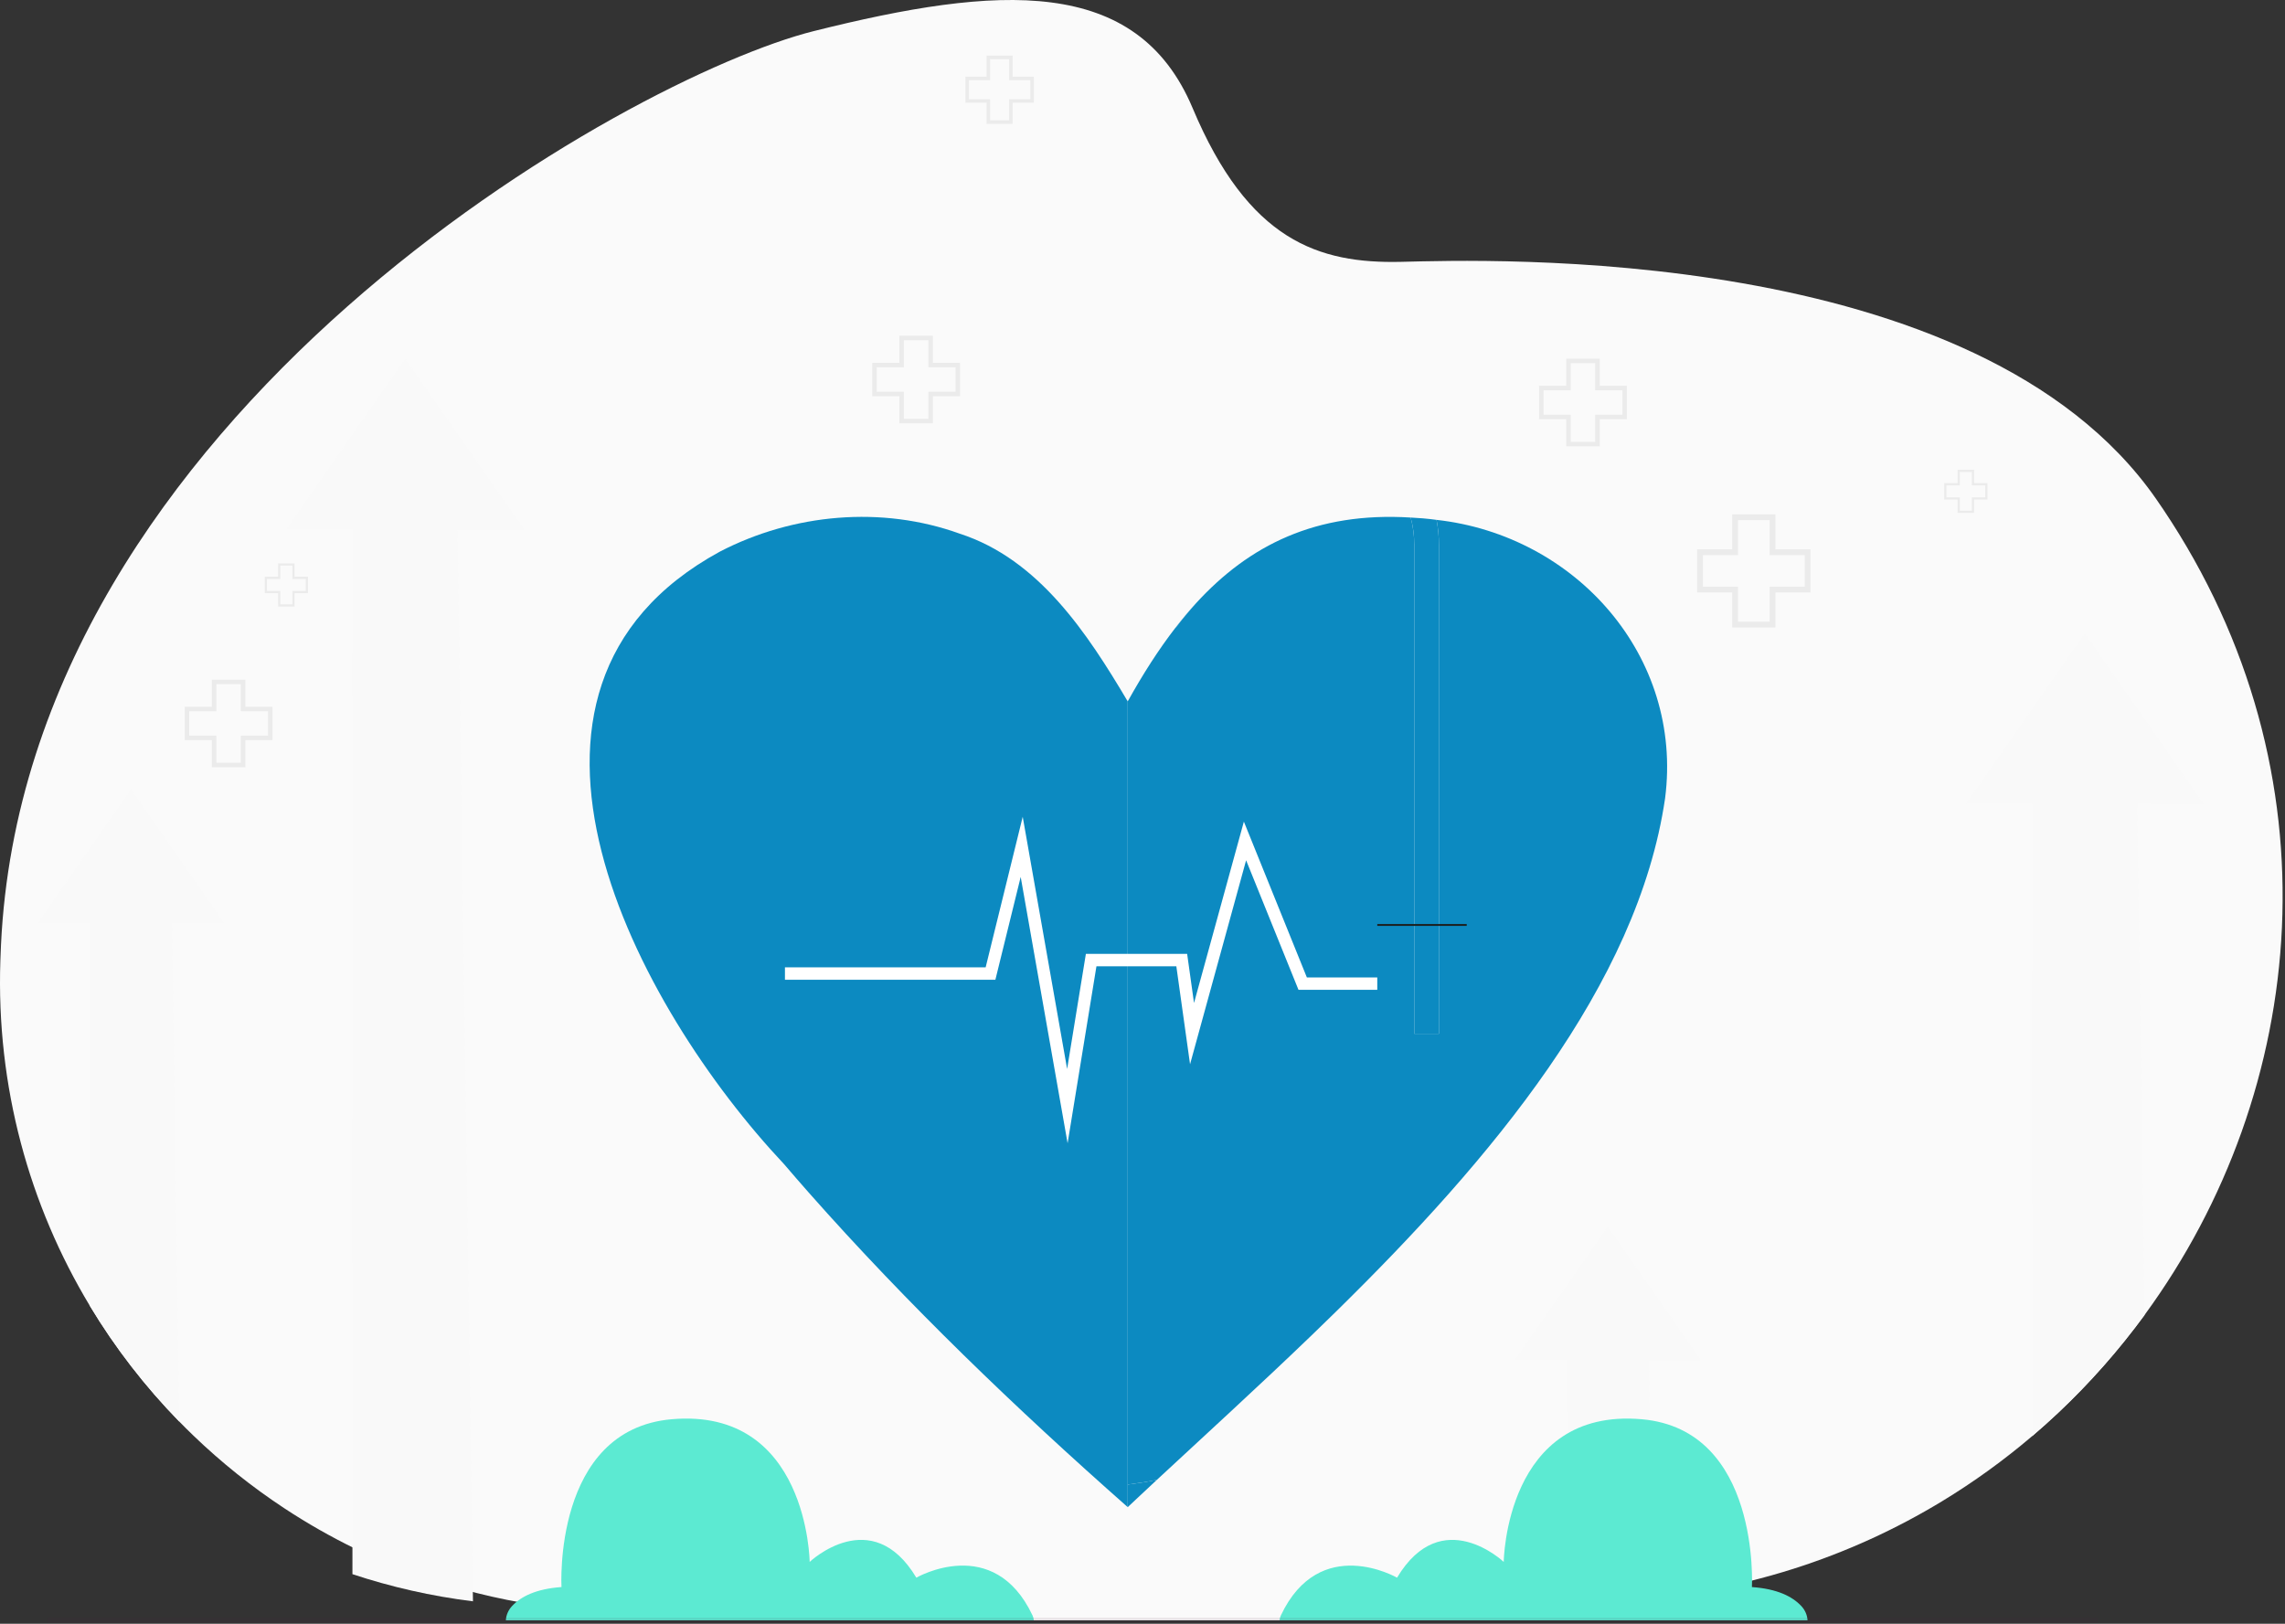 <svg width="439" height="312" viewBox="0 0 439 312" fill="none" xmlns="http://www.w3.org/2000/svg">
<rect x="0" y="0" width="439" height="312" fill="#333333" stroke="none"/>
<path d="M414.228 95.851C379.871 46.476 285.067 49.941 269.204 50.31C253.341 50.68 239.855 46.29 229.13 20.77C218.404 -4.748 191.775 -2.9 156.333 5.978C120.891 14.854 4.999 79.578 0.192 181.538C0.143 182.558 0.102 183.57 0.069 184.576C-0.742 208.834 5.638 231.601 17.253 250.893C22.108 258.96 27.88 266.42 34.425 273.126C35.302 274.026 36.195 274.914 37.102 275.788C42.482 280.971 48.339 285.663 54.6 289.789C63.366 295.571 72.93 300.245 83.089 303.613C90.516 306.077 98.261 307.842 106.246 308.83C111.61 309.495 113.924 311.395 119.482 311.335H293.503L305.102 307.788C309.28 307.723 313.389 307.477 317.428 307.061C320.7 306.724 323.927 306.273 327.102 305.715C333.092 304.664 338.905 303.231 344.525 301.447C354.719 298.209 364.28 293.818 373.105 288.461C379.248 284.733 385.036 280.536 390.433 275.937C392.149 274.472 393.826 272.968 395.463 271.426C401.559 265.68 407.093 259.395 412.011 252.677C443.538 209.604 449.677 148.723 415.618 97.886C415.158 97.2 414.695 96.521 414.228 95.851Z" fill="#FAFAFA"/>
<g style="mix-blend-mode:multiply">
<path d="M25.168 151.655L7.254 177.341L17.276 177.345L17.253 250.892C22.108 258.96 27.88 266.42 34.425 273.126L33.044 177.349L43.066 177.352L25.168 151.655Z" fill="#F9F9F9"/>
</g>
<g style="mix-blend-mode:multiply">
<path d="M77.848 68.926L54.985 101.706L67.775 101.711L67.71 302.466C75.138 304.929 82.882 306.694 90.867 307.682L87.898 101.717L100.689 101.72L77.848 68.926Z" fill="#F9F9F9"/>
</g>
<g style="mix-blend-mode:multiply">
<path d="M308.892 235.677L290.978 261.363L301 261.367L300.984 307.831L305.102 307.787C309.28 307.722 313.389 307.477 317.428 307.061L316.768 261.37L326.79 261.374L308.892 235.677Z" fill="#F9F9F9"/>
</g>
<g style="mix-blend-mode:multiply">
<path d="M400.543 121.695L377.681 154.476L390.472 154.479L390.433 275.937C392.149 274.472 393.826 272.968 395.463 271.426C401.559 265.679 407.093 259.395 412.011 252.676L410.595 154.486L423.385 154.49L400.543 121.695Z" fill="#F9F9F9"/>
</g>
<path d="M273.401 99.6C272.613 99.534 271.823 99.481 271.032 99.444C271.474 101.116 271.709 102.873 271.709 104.683V198.624H276.447V104.683C276.447 103.045 276.29 101.441 275.992 99.888C275.134 99.771 274.271 99.674 273.401 99.6Z" fill="#0C8AC1"/>
<path d="M184.408 102.548C169.412 97.13 152.399 98.678 138.302 105.991C89.379 132.658 122.495 193.768 150.65 223.7C152.213 225.532 153.794 227.351 155.387 229.159C174.412 250.673 195.135 270.587 216.66 289.586V134.769C208.919 121.706 199.578 107.463 184.408 102.548Z" fill="#0C8AC1"/>
<g style="mix-blend-mode:multiply">
<path d="M307.341 68.926H300.91V74.133H295.69V80.548H300.91V85.755H307.341V80.548H312.56V74.133H307.341V68.926ZM311.699 74.993V79.685H306.479V84.892H301.775V79.685H296.555V74.993H301.775V69.785H306.479V74.993H311.699Z" fill="#EBEBEB"/>
</g>
<g style="mix-blend-mode:multiply">
<path d="M179.223 64.506H172.793V69.713H167.573V76.128H172.793V81.336H179.223V76.128H184.443V69.713H179.223V64.506ZM183.581 70.573V75.265H178.362V80.472H173.658V75.265H168.438V70.573H173.658V65.366H178.362V70.573H183.581Z" fill="#EBEBEB"/>
</g>
<g style="mix-blend-mode:multiply">
<path d="M47.137 130.591H40.706V135.799H35.486V142.213H40.706V147.421H47.137V142.213H52.356V135.799H47.137V130.591ZM51.495 136.659V141.35H46.275V146.558H41.571V141.35H36.351V136.659H41.571V131.451H46.275V136.659H51.495Z" fill="#EBEBEB"/>
</g>
<g style="mix-blend-mode:multiply">
<path d="M341.105 98.832H332.799V105.557H326.057V113.842H332.799V120.567H341.105V113.842H347.848V105.557H341.105V98.832ZM346.734 106.67V112.73H339.991V119.455H333.914V112.73H327.171V106.67H333.914V99.944H339.991V106.67H346.734Z" fill="#EBEBEB"/>
</g>
<g style="mix-blend-mode:multiply">
<path d="M379.264 90.261H376.098V92.824H373.528V95.982H376.098V98.546H379.264V95.982H381.834V92.824H379.264V90.261ZM381.409 93.249V95.559H378.839V98.123H376.523V95.559H373.952V93.249H376.523V90.685H378.839V93.249H381.409Z" fill="#EBEBEB"/>
</g>
<g style="mix-blend-mode:multiply">
<path d="M194.553 10.687H189.545V14.741H185.48V19.736H189.545V23.791H194.553V19.736H198.618V14.741H194.553V10.687ZM197.946 15.412V19.066H193.881V23.121H190.217V19.066H186.152V15.412H190.217V11.357H193.881V15.412H197.946Z" fill="#EBEBEB"/>
</g>
<g style="mix-blend-mode:multiply">
<path d="M56.597 108.254H53.432V110.817H50.862V113.976H53.432V116.539H56.597V113.976H59.168V110.817H56.597V108.254ZM58.743 111.242V113.553H56.173V116.116H53.857V113.553H51.286V111.242H53.857V108.679H56.173V111.242H58.743Z" fill="#EBEBEB"/>
</g>
<path d="M275.992 99.888C276.291 101.441 276.447 103.045 276.447 104.684V198.624H271.709V104.684C271.709 102.873 271.474 101.117 271.032 99.444C252.813 98.313 239.994 104.757 229.795 115.893C228.416 117.425 227.107 119.013 225.858 120.648V120.58C222.561 124.836 219.534 129.605 216.66 134.769V285.248C218.631 284.996 220.49 284.699 222.243 284.361C231.514 275.74 241.722 266.462 251.946 256.614C252.007 256.554 252.071 256.495 252.132 256.435C252.181 256.388 252.23 256.34 252.279 256.293C253.727 254.898 255.173 253.493 256.617 252.075C256.699 251.994 256.782 251.914 256.862 251.833C256.882 251.814 256.901 251.794 256.92 251.777C286.328 222.874 314.643 189.364 319.904 153.369C323.406 126.077 302.737 102.868 275.992 99.888Z" fill="#0C8AC1"/>
<path d="M216.66 289.585C218.318 288.022 220.017 286.434 221.748 284.822C221.903 284.678 222.059 284.534 222.215 284.388C222.224 284.38 222.233 284.371 222.243 284.36C220.49 284.699 218.631 284.996 216.66 285.248V289.585Z" fill="#0C8AC1"/>
<path d="M225.857 120.648C227.107 119.013 228.416 117.425 229.795 115.893C228.438 117.374 227.128 118.939 225.857 120.579V120.648Z" fill="#0C8AC1"/>
<path d="M238.976 157.869L229.398 192.722L228.077 183.282H208.622L205.019 205.4L196.486 156.939L189.366 185.867H150.806V188.251H191.235L196.098 168.49L205.11 219.668L210.651 185.667H226.001L228.637 204.488L239.406 165.298L249.47 190.19H264.605V187.806H251.077L238.976 157.869Z" fill="white"/>
<path d="M176.051 303.139C167.462 288.808 155.554 300.111 155.554 300.111C155.554 300.111 155.237 270.401 129.037 272.698C106.195 274.702 107.874 304.941 107.874 304.941C102.996 305.284 100.096 306.759 98.396 308.57C97.617 309.4 97.241 310.37 97.187 311.333H198.616C198.597 311.024 198.521 310.71 198.378 310.403C190.891 294.56 176.049 303.138 176.049 303.138L176.051 303.139Z" fill="#5CEAD2"/>
<path d="M336.581 304.943C336.581 304.943 338.26 274.701 315.417 272.699C289.218 270.403 288.9 300.113 288.9 300.113C288.9 300.113 276.992 288.808 268.404 303.141C268.404 303.141 253.562 294.563 246.075 310.407C245.93 310.714 245.854 311.028 245.837 311.336H347.266C347.211 310.373 346.836 309.405 346.057 308.573C344.357 306.762 341.456 305.285 336.579 304.945L336.581 304.943Z" fill="#5CEAD2"/>
<path d="M281.791 177.55H264.605V177.901H281.791V177.55Z" fill="#1D1D1B"/>
<path d="M403.083 310.842H9.101V311.831H403.083V310.842Z" fill="#49263E" fill-opacity="0.1"/>
</svg>
